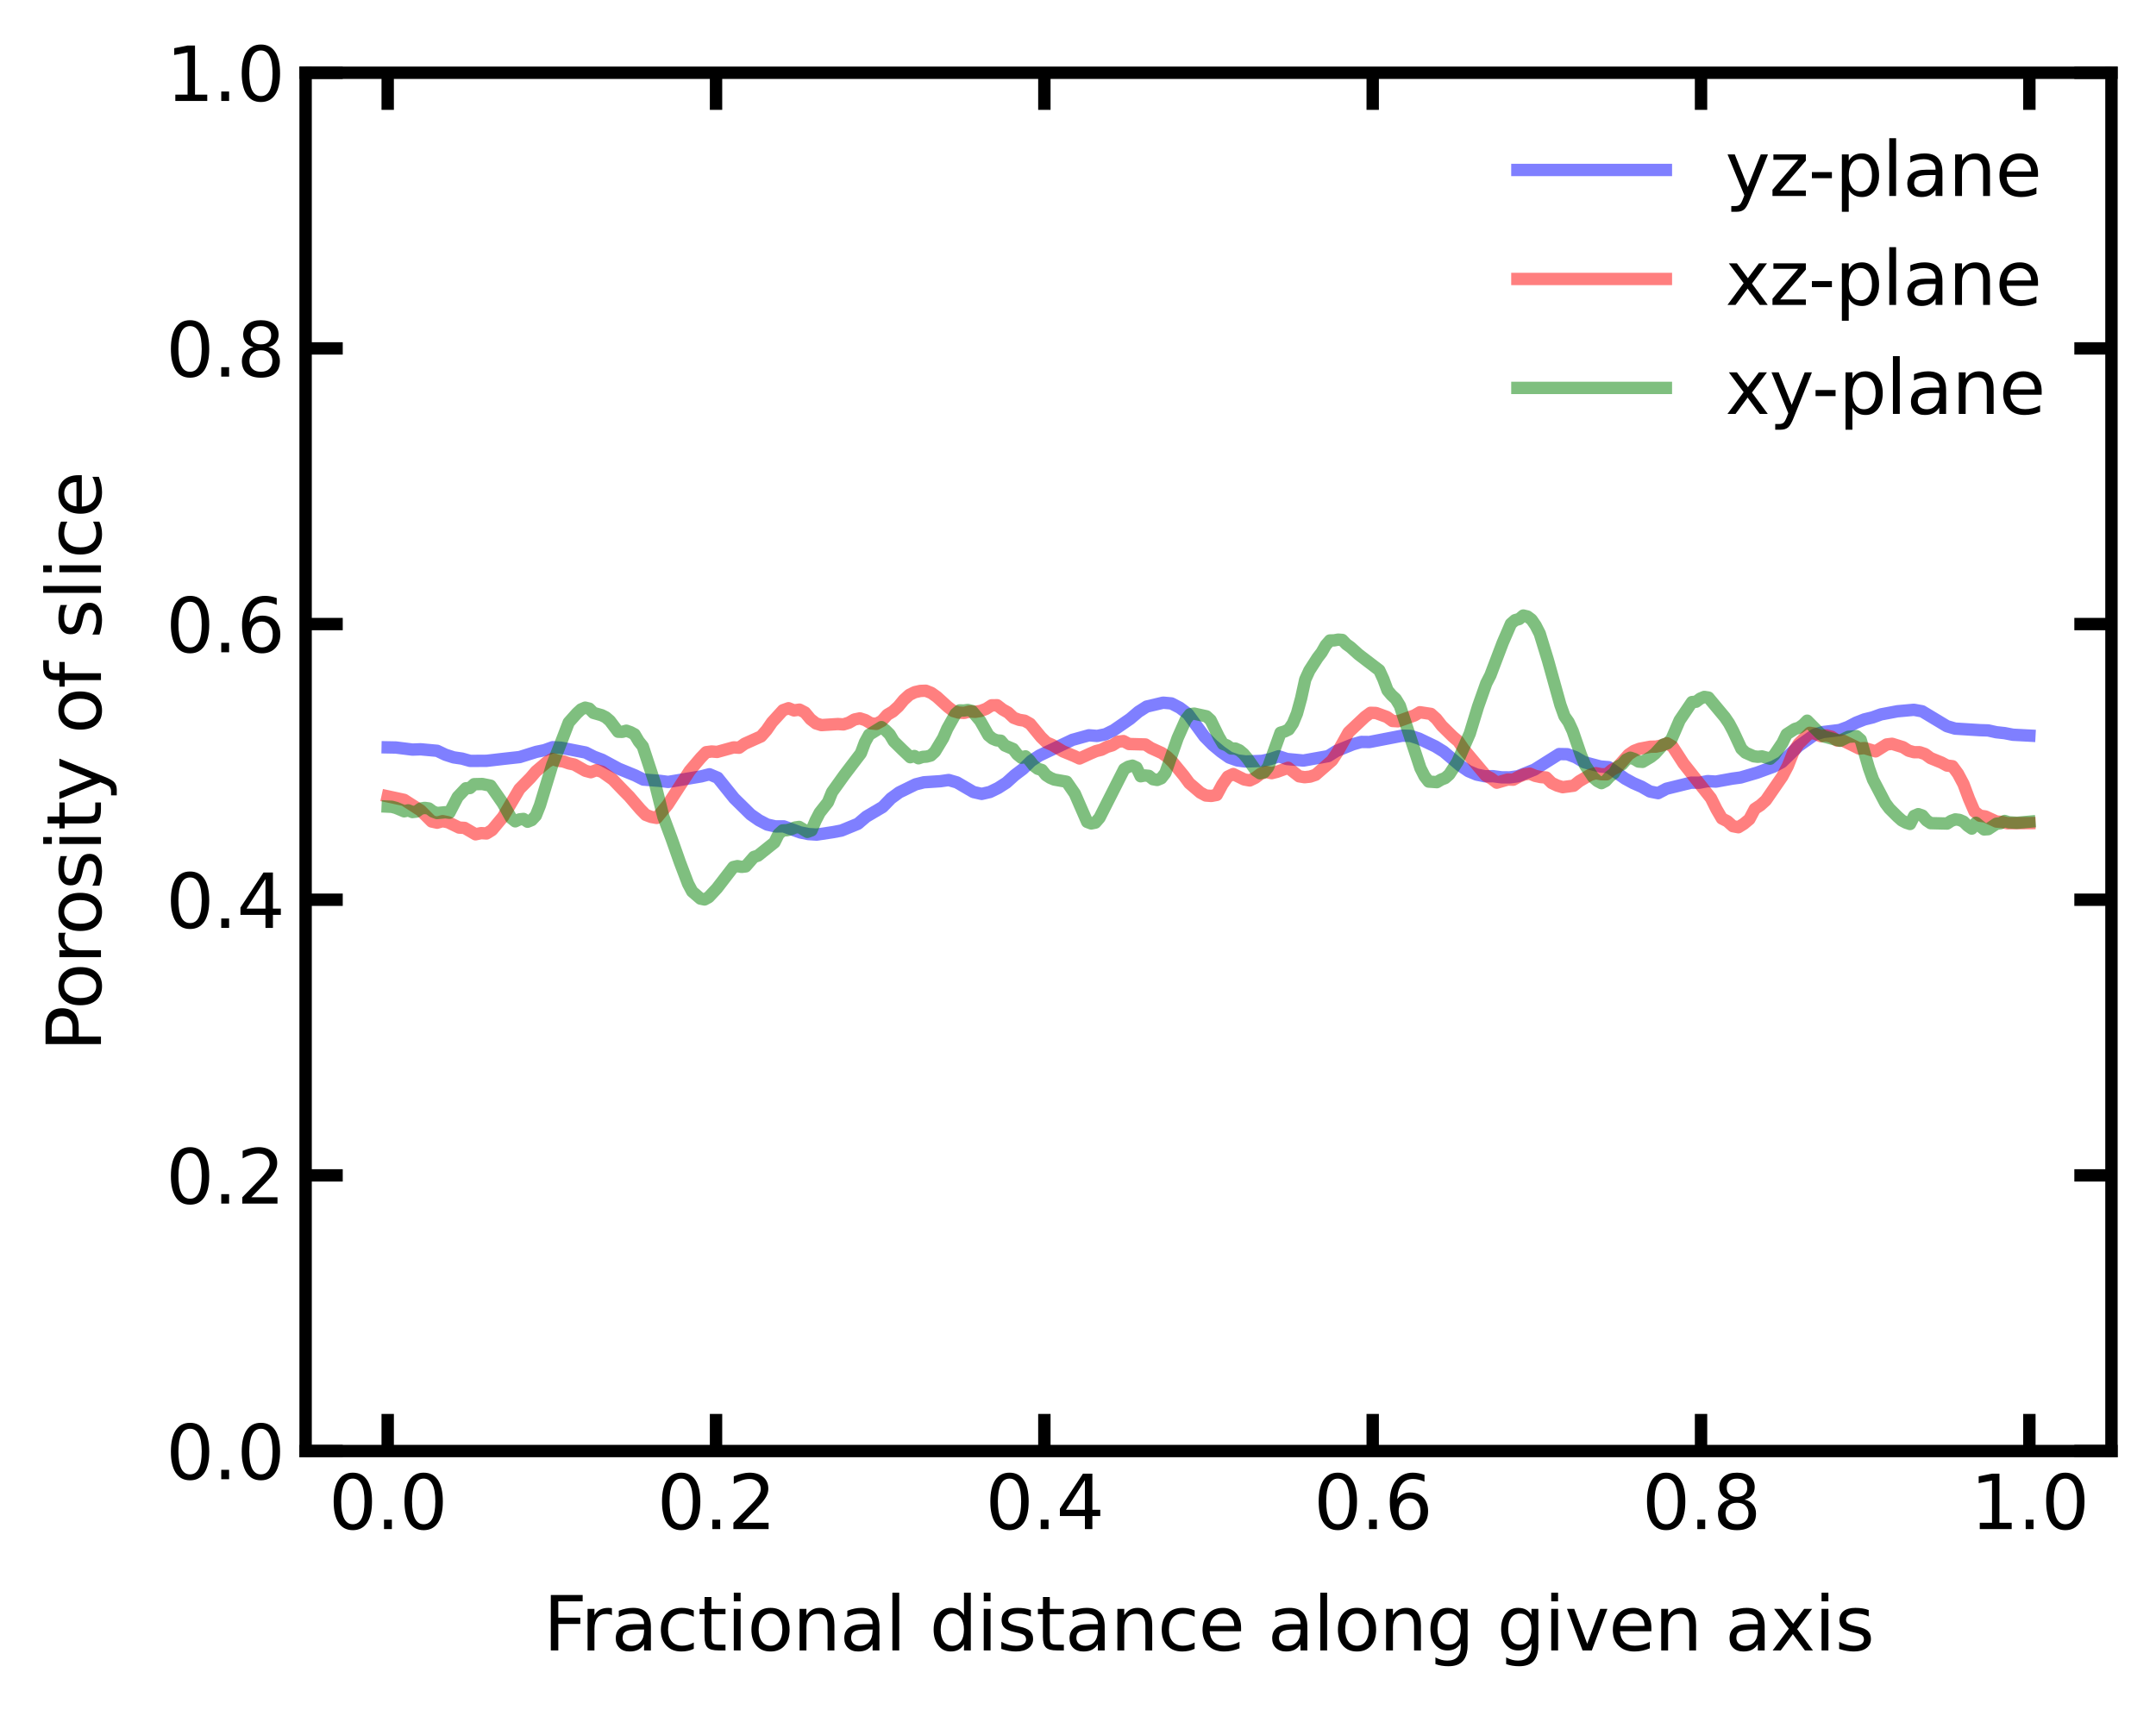 <?xml version="1.0" encoding="utf-8" standalone="no"?>
<!DOCTYPE svg PUBLIC "-//W3C//DTD SVG 1.1//EN"
  "http://www.w3.org/Graphics/SVG/1.1/DTD/svg11.dtd">
<svg xmlns:xlink="http://www.w3.org/1999/xlink" width="348.48pt" height="276.48pt" viewBox="0 0 348.48 276.48" xmlns="http://www.w3.org/2000/svg" version="1.1">
 <defs>
  <style type="text/css">*{stroke-linejoin: round; stroke-linecap: butt}</style>
 </defs>
 <g id="figure_1">
  <g id="patch_1">
   <path d="M 0 276.48 
L 348.48 276.48 
L 348.48 0 
L 0 0 
z
" style="fill: #ffffff"/>
  </g>
  <g id="axes_1">
   <g id="patch_2">
    <path d="M 49.398 234.553 
L 341.28 234.553 
L 341.28 11.759 
L 49.398 11.759 
z
" style="fill: #ffffff"/>
   </g>
   <g id="matplotlib.axis_1">
    <g id="xtick_1">
     <g id="line2d_1">
      <defs>
       <path id="m098c3b62d3" d="M 0 0 
L 0 -6 
" style="stroke: #000000; stroke-width: 2"/>
      </defs>
      <g>
       <use xlink:href="#m098c3b62d3" x="62.665" y="234.553" style="fill: #ffffff; stroke: #000000; stroke-width: 2"/>
      </g>
     </g>
     <g id="line2d_2">
      <defs>
       <path id="m987cbd6cf0" d="M 0 0 
L 0 6 
" style="stroke: #000000; stroke-width: 2"/>
      </defs>
      <g>
       <use xlink:href="#m987cbd6cf0" x="62.665" y="11.759" style="fill: #ffffff; stroke: #000000; stroke-width: 2"/>
      </g>
     </g>
     <g id="text_1">
      <!-- 0.0 -->
      <g transform="translate(53.123 247.171)scale(0.12 -0.12)">
       <defs>
        <path id="DejaVuSans-30" d="M 2034 4250 
Q 1547 4250 1301 3770 
Q 1056 3291 1056 2328 
Q 1056 1369 1301 889 
Q 1547 409 2034 409 
Q 2525 409 2770 889 
Q 3016 1369 3016 2328 
Q 3016 3291 2770 3770 
Q 2525 4250 2034 4250 
z
M 2034 4750 
Q 2819 4750 3233 4129 
Q 3647 3509 3647 2328 
Q 3647 1150 3233 529 
Q 2819 -91 2034 -91 
Q 1250 -91 836 529 
Q 422 1150 422 2328 
Q 422 3509 836 4129 
Q 1250 4750 2034 4750 
z
" transform="scale(0.016)"/>
        <path id="DejaVuSans-2e" d="M 684 794 
L 1344 794 
L 1344 0 
L 684 0 
L 684 794 
z
" transform="scale(0.016)"/>
       </defs>
       <use xlink:href="#DejaVuSans-30"/>
       <use xlink:href="#DejaVuSans-2e" x="63.623"/>
       <use xlink:href="#DejaVuSans-30" x="95.41"/>
      </g>
     </g>
    </g>
    <g id="xtick_2">
     <g id="line2d_3">
      <g>
       <use xlink:href="#m098c3b62d3" x="115.734" y="234.553" style="fill: #ffffff; stroke: #000000; stroke-width: 2"/>
      </g>
     </g>
     <g id="line2d_4">
      <g>
       <use xlink:href="#m987cbd6cf0" x="115.734" y="11.759" style="fill: #ffffff; stroke: #000000; stroke-width: 2"/>
      </g>
     </g>
     <g id="text_2">
      <!-- 0.2 -->
      <g transform="translate(106.193 247.171)scale(0.12 -0.12)">
       <defs>
        <path id="DejaVuSans-32" d="M 1228 531 
L 3431 531 
L 3431 0 
L 469 0 
L 469 531 
Q 828 903 1448 1529 
Q 2069 2156 2228 2338 
Q 2531 2678 2651 2914 
Q 2772 3150 2772 3378 
Q 2772 3750 2511 3984 
Q 2250 4219 1831 4219 
Q 1534 4219 1204 4116 
Q 875 4013 500 3803 
L 500 4441 
Q 881 4594 1212 4672 
Q 1544 4750 1819 4750 
Q 2544 4750 2975 4387 
Q 3406 4025 3406 3419 
Q 3406 3131 3298 2873 
Q 3191 2616 2906 2266 
Q 2828 2175 2409 1742 
Q 1991 1309 1228 531 
z
" transform="scale(0.016)"/>
       </defs>
       <use xlink:href="#DejaVuSans-30"/>
       <use xlink:href="#DejaVuSans-2e" x="63.623"/>
       <use xlink:href="#DejaVuSans-32" x="95.41"/>
      </g>
     </g>
    </g>
    <g id="xtick_3">
     <g id="line2d_5">
      <g>
       <use xlink:href="#m098c3b62d3" x="168.804" y="234.553" style="fill: #ffffff; stroke: #000000; stroke-width: 2"/>
      </g>
     </g>
     <g id="line2d_6">
      <g>
       <use xlink:href="#m987cbd6cf0" x="168.804" y="11.759" style="fill: #ffffff; stroke: #000000; stroke-width: 2"/>
      </g>
     </g>
     <g id="text_3">
      <!-- 0.4 -->
      <g transform="translate(159.262 247.171)scale(0.12 -0.12)">
       <defs>
        <path id="DejaVuSans-34" d="M 2419 4116 
L 825 1625 
L 2419 1625 
L 2419 4116 
z
M 2253 4666 
L 3047 4666 
L 3047 1625 
L 3713 1625 
L 3713 1100 
L 3047 1100 
L 3047 0 
L 2419 0 
L 2419 1100 
L 313 1100 
L 313 1709 
L 2253 4666 
z
" transform="scale(0.016)"/>
       </defs>
       <use xlink:href="#DejaVuSans-30"/>
       <use xlink:href="#DejaVuSans-2e" x="63.623"/>
       <use xlink:href="#DejaVuSans-34" x="95.41"/>
      </g>
     </g>
    </g>
    <g id="xtick_4">
     <g id="line2d_7">
      <g>
       <use xlink:href="#m098c3b62d3" x="221.874" y="234.553" style="fill: #ffffff; stroke: #000000; stroke-width: 2"/>
      </g>
     </g>
     <g id="line2d_8">
      <g>
       <use xlink:href="#m987cbd6cf0" x="221.874" y="11.759" style="fill: #ffffff; stroke: #000000; stroke-width: 2"/>
      </g>
     </g>
     <g id="text_4">
      <!-- 0.6 -->
      <g transform="translate(212.332 247.171)scale(0.12 -0.12)">
       <defs>
        <path id="DejaVuSans-36" d="M 2113 2584 
Q 1688 2584 1439 2293 
Q 1191 2003 1191 1497 
Q 1191 994 1439 701 
Q 1688 409 2113 409 
Q 2538 409 2786 701 
Q 3034 994 3034 1497 
Q 3034 2003 2786 2293 
Q 2538 2584 2113 2584 
z
M 3366 4563 
L 3366 3988 
Q 3128 4100 2886 4159 
Q 2644 4219 2406 4219 
Q 1781 4219 1451 3797 
Q 1122 3375 1075 2522 
Q 1259 2794 1537 2939 
Q 1816 3084 2150 3084 
Q 2853 3084 3261 2657 
Q 3669 2231 3669 1497 
Q 3669 778 3244 343 
Q 2819 -91 2113 -91 
Q 1303 -91 875 529 
Q 447 1150 447 2328 
Q 447 3434 972 4092 
Q 1497 4750 2381 4750 
Q 2619 4750 2861 4703 
Q 3103 4656 3366 4563 
z
" transform="scale(0.016)"/>
       </defs>
       <use xlink:href="#DejaVuSans-30"/>
       <use xlink:href="#DejaVuSans-2e" x="63.623"/>
       <use xlink:href="#DejaVuSans-36" x="95.41"/>
      </g>
     </g>
    </g>
    <g id="xtick_5">
     <g id="line2d_9">
      <g>
       <use xlink:href="#m098c3b62d3" x="274.943" y="234.553" style="fill: #ffffff; stroke: #000000; stroke-width: 2"/>
      </g>
     </g>
     <g id="line2d_10">
      <g>
       <use xlink:href="#m987cbd6cf0" x="274.943" y="11.759" style="fill: #ffffff; stroke: #000000; stroke-width: 2"/>
      </g>
     </g>
     <g id="text_5">
      <!-- 0.8 -->
      <g transform="translate(265.401 247.171)scale(0.12 -0.12)">
       <defs>
        <path id="DejaVuSans-38" d="M 2034 2216 
Q 1584 2216 1326 1975 
Q 1069 1734 1069 1313 
Q 1069 891 1326 650 
Q 1584 409 2034 409 
Q 2484 409 2743 651 
Q 3003 894 3003 1313 
Q 3003 1734 2745 1975 
Q 2488 2216 2034 2216 
z
M 1403 2484 
Q 997 2584 770 2862 
Q 544 3141 544 3541 
Q 544 4100 942 4425 
Q 1341 4750 2034 4750 
Q 2731 4750 3128 4425 
Q 3525 4100 3525 3541 
Q 3525 3141 3298 2862 
Q 3072 2584 2669 2484 
Q 3125 2378 3379 2068 
Q 3634 1759 3634 1313 
Q 3634 634 3220 271 
Q 2806 -91 2034 -91 
Q 1263 -91 848 271 
Q 434 634 434 1313 
Q 434 1759 690 2068 
Q 947 2378 1403 2484 
z
M 1172 3481 
Q 1172 3119 1398 2916 
Q 1625 2713 2034 2713 
Q 2441 2713 2670 2916 
Q 2900 3119 2900 3481 
Q 2900 3844 2670 4047 
Q 2441 4250 2034 4250 
Q 1625 4250 1398 4047 
Q 1172 3844 1172 3481 
z
" transform="scale(0.016)"/>
       </defs>
       <use xlink:href="#DejaVuSans-30"/>
       <use xlink:href="#DejaVuSans-2e" x="63.623"/>
       <use xlink:href="#DejaVuSans-38" x="95.41"/>
      </g>
     </g>
    </g>
    <g id="xtick_6">
     <g id="line2d_11">
      <g>
       <use xlink:href="#m098c3b62d3" x="328.013" y="234.553" style="fill: #ffffff; stroke: #000000; stroke-width: 2"/>
      </g>
     </g>
     <g id="line2d_12">
      <g>
       <use xlink:href="#m987cbd6cf0" x="328.013" y="11.759" style="fill: #ffffff; stroke: #000000; stroke-width: 2"/>
      </g>
     </g>
     <g id="text_6">
      <!-- 1.0 -->
      <g transform="translate(318.471 247.171)scale(0.12 -0.12)">
       <defs>
        <path id="DejaVuSans-31" d="M 794 531 
L 1825 531 
L 1825 4091 
L 703 3866 
L 703 4441 
L 1819 4666 
L 2450 4666 
L 2450 531 
L 3481 531 
L 3481 0 
L 794 0 
L 794 531 
z
" transform="scale(0.016)"/>
       </defs>
       <use xlink:href="#DejaVuSans-31"/>
       <use xlink:href="#DejaVuSans-2e" x="63.623"/>
       <use xlink:href="#DejaVuSans-30" x="95.41"/>
      </g>
     </g>
    </g>
    <g id="text_7">
     <!-- Fractional distance along given axis -->
     <g transform="translate(87.823 266.784)scale(0.12 -0.12)">
      <defs>
       <path id="DejaVuSans-46" d="M 628 4666 
L 3309 4666 
L 3309 4134 
L 1259 4134 
L 1259 2759 
L 3109 2759 
L 3109 2228 
L 1259 2228 
L 1259 0 
L 628 0 
L 628 4666 
z
" transform="scale(0.016)"/>
       <path id="DejaVuSans-72" d="M 2631 2963 
Q 2534 3019 2420 3045 
Q 2306 3072 2169 3072 
Q 1681 3072 1420 2755 
Q 1159 2438 1159 1844 
L 1159 0 
L 581 0 
L 581 3500 
L 1159 3500 
L 1159 2956 
Q 1341 3275 1631 3429 
Q 1922 3584 2338 3584 
Q 2397 3584 2469 3576 
Q 2541 3569 2628 3553 
L 2631 2963 
z
" transform="scale(0.016)"/>
       <path id="DejaVuSans-61" d="M 2194 1759 
Q 1497 1759 1228 1600 
Q 959 1441 959 1056 
Q 959 750 1161 570 
Q 1363 391 1709 391 
Q 2188 391 2477 730 
Q 2766 1069 2766 1631 
L 2766 1759 
L 2194 1759 
z
M 3341 1997 
L 3341 0 
L 2766 0 
L 2766 531 
Q 2569 213 2275 61 
Q 1981 -91 1556 -91 
Q 1019 -91 701 211 
Q 384 513 384 1019 
Q 384 1609 779 1909 
Q 1175 2209 1959 2209 
L 2766 2209 
L 2766 2266 
Q 2766 2663 2505 2880 
Q 2244 3097 1772 3097 
Q 1472 3097 1187 3025 
Q 903 2953 641 2809 
L 641 3341 
Q 956 3463 1253 3523 
Q 1550 3584 1831 3584 
Q 2591 3584 2966 3190 
Q 3341 2797 3341 1997 
z
" transform="scale(0.016)"/>
       <path id="DejaVuSans-63" d="M 3122 3366 
L 3122 2828 
Q 2878 2963 2633 3030 
Q 2388 3097 2138 3097 
Q 1578 3097 1268 2742 
Q 959 2388 959 1747 
Q 959 1106 1268 751 
Q 1578 397 2138 397 
Q 2388 397 2633 464 
Q 2878 531 3122 666 
L 3122 134 
Q 2881 22 2623 -34 
Q 2366 -91 2075 -91 
Q 1284 -91 818 406 
Q 353 903 353 1747 
Q 353 2603 823 3093 
Q 1294 3584 2113 3584 
Q 2378 3584 2631 3529 
Q 2884 3475 3122 3366 
z
" transform="scale(0.016)"/>
       <path id="DejaVuSans-74" d="M 1172 4494 
L 1172 3500 
L 2356 3500 
L 2356 3053 
L 1172 3053 
L 1172 1153 
Q 1172 725 1289 603 
Q 1406 481 1766 481 
L 2356 481 
L 2356 0 
L 1766 0 
Q 1100 0 847 248 
Q 594 497 594 1153 
L 594 3053 
L 172 3053 
L 172 3500 
L 594 3500 
L 594 4494 
L 1172 4494 
z
" transform="scale(0.016)"/>
       <path id="DejaVuSans-69" d="M 603 3500 
L 1178 3500 
L 1178 0 
L 603 0 
L 603 3500 
z
M 603 4863 
L 1178 4863 
L 1178 4134 
L 603 4134 
L 603 4863 
z
" transform="scale(0.016)"/>
       <path id="DejaVuSans-6f" d="M 1959 3097 
Q 1497 3097 1228 2736 
Q 959 2375 959 1747 
Q 959 1119 1226 758 
Q 1494 397 1959 397 
Q 2419 397 2687 759 
Q 2956 1122 2956 1747 
Q 2956 2369 2687 2733 
Q 2419 3097 1959 3097 
z
M 1959 3584 
Q 2709 3584 3137 3096 
Q 3566 2609 3566 1747 
Q 3566 888 3137 398 
Q 2709 -91 1959 -91 
Q 1206 -91 779 398 
Q 353 888 353 1747 
Q 353 2609 779 3096 
Q 1206 3584 1959 3584 
z
" transform="scale(0.016)"/>
       <path id="DejaVuSans-6e" d="M 3513 2113 
L 3513 0 
L 2938 0 
L 2938 2094 
Q 2938 2591 2744 2837 
Q 2550 3084 2163 3084 
Q 1697 3084 1428 2787 
Q 1159 2491 1159 1978 
L 1159 0 
L 581 0 
L 581 3500 
L 1159 3500 
L 1159 2956 
Q 1366 3272 1645 3428 
Q 1925 3584 2291 3584 
Q 2894 3584 3203 3211 
Q 3513 2838 3513 2113 
z
" transform="scale(0.016)"/>
       <path id="DejaVuSans-6c" d="M 603 4863 
L 1178 4863 
L 1178 0 
L 603 0 
L 603 4863 
z
" transform="scale(0.016)"/>
       <path id="DejaVuSans-20" transform="scale(0.016)"/>
       <path id="DejaVuSans-64" d="M 2906 2969 
L 2906 4863 
L 3481 4863 
L 3481 0 
L 2906 0 
L 2906 525 
Q 2725 213 2448 61 
Q 2172 -91 1784 -91 
Q 1150 -91 751 415 
Q 353 922 353 1747 
Q 353 2572 751 3078 
Q 1150 3584 1784 3584 
Q 2172 3584 2448 3432 
Q 2725 3281 2906 2969 
z
M 947 1747 
Q 947 1113 1208 752 
Q 1469 391 1925 391 
Q 2381 391 2643 752 
Q 2906 1113 2906 1747 
Q 2906 2381 2643 2742 
Q 2381 3103 1925 3103 
Q 1469 3103 1208 2742 
Q 947 2381 947 1747 
z
" transform="scale(0.016)"/>
       <path id="DejaVuSans-73" d="M 2834 3397 
L 2834 2853 
Q 2591 2978 2328 3040 
Q 2066 3103 1784 3103 
Q 1356 3103 1142 2972 
Q 928 2841 928 2578 
Q 928 2378 1081 2264 
Q 1234 2150 1697 2047 
L 1894 2003 
Q 2506 1872 2764 1633 
Q 3022 1394 3022 966 
Q 3022 478 2636 193 
Q 2250 -91 1575 -91 
Q 1294 -91 989 -36 
Q 684 19 347 128 
L 347 722 
Q 666 556 975 473 
Q 1284 391 1588 391 
Q 1994 391 2212 530 
Q 2431 669 2431 922 
Q 2431 1156 2273 1281 
Q 2116 1406 1581 1522 
L 1381 1569 
Q 847 1681 609 1914 
Q 372 2147 372 2553 
Q 372 3047 722 3315 
Q 1072 3584 1716 3584 
Q 2034 3584 2315 3537 
Q 2597 3491 2834 3397 
z
" transform="scale(0.016)"/>
       <path id="DejaVuSans-65" d="M 3597 1894 
L 3597 1613 
L 953 1613 
Q 991 1019 1311 708 
Q 1631 397 2203 397 
Q 2534 397 2845 478 
Q 3156 559 3463 722 
L 3463 178 
Q 3153 47 2828 -22 
Q 2503 -91 2169 -91 
Q 1331 -91 842 396 
Q 353 884 353 1716 
Q 353 2575 817 3079 
Q 1281 3584 2069 3584 
Q 2775 3584 3186 3129 
Q 3597 2675 3597 1894 
z
M 3022 2063 
Q 3016 2534 2758 2815 
Q 2500 3097 2075 3097 
Q 1594 3097 1305 2825 
Q 1016 2553 972 2059 
L 3022 2063 
z
" transform="scale(0.016)"/>
       <path id="DejaVuSans-67" d="M 2906 1791 
Q 2906 2416 2648 2759 
Q 2391 3103 1925 3103 
Q 1463 3103 1205 2759 
Q 947 2416 947 1791 
Q 947 1169 1205 825 
Q 1463 481 1925 481 
Q 2391 481 2648 825 
Q 2906 1169 2906 1791 
z
M 3481 434 
Q 3481 -459 3084 -895 
Q 2688 -1331 1869 -1331 
Q 1566 -1331 1297 -1286 
Q 1028 -1241 775 -1147 
L 775 -588 
Q 1028 -725 1275 -790 
Q 1522 -856 1778 -856 
Q 2344 -856 2625 -561 
Q 2906 -266 2906 331 
L 2906 616 
Q 2728 306 2450 153 
Q 2172 0 1784 0 
Q 1141 0 747 490 
Q 353 981 353 1791 
Q 353 2603 747 3093 
Q 1141 3584 1784 3584 
Q 2172 3584 2450 3431 
Q 2728 3278 2906 2969 
L 2906 3500 
L 3481 3500 
L 3481 434 
z
" transform="scale(0.016)"/>
       <path id="DejaVuSans-76" d="M 191 3500 
L 800 3500 
L 1894 563 
L 2988 3500 
L 3597 3500 
L 2284 0 
L 1503 0 
L 191 3500 
z
" transform="scale(0.016)"/>
       <path id="DejaVuSans-78" d="M 3513 3500 
L 2247 1797 
L 3578 0 
L 2900 0 
L 1881 1375 
L 863 0 
L 184 0 
L 1544 1831 
L 300 3500 
L 978 3500 
L 1906 2253 
L 2834 3500 
L 3513 3500 
z
" transform="scale(0.016)"/>
      </defs>
      <use xlink:href="#DejaVuSans-46"/>
      <use xlink:href="#DejaVuSans-72" x="50.27"/>
      <use xlink:href="#DejaVuSans-61" x="91.383"/>
      <use xlink:href="#DejaVuSans-63" x="152.662"/>
      <use xlink:href="#DejaVuSans-74" x="207.643"/>
      <use xlink:href="#DejaVuSans-69" x="246.852"/>
      <use xlink:href="#DejaVuSans-6f" x="274.635"/>
      <use xlink:href="#DejaVuSans-6e" x="335.816"/>
      <use xlink:href="#DejaVuSans-61" x="399.195"/>
      <use xlink:href="#DejaVuSans-6c" x="460.475"/>
      <use xlink:href="#DejaVuSans-20" x="488.258"/>
      <use xlink:href="#DejaVuSans-64" x="520.045"/>
      <use xlink:href="#DejaVuSans-69" x="583.521"/>
      <use xlink:href="#DejaVuSans-73" x="611.305"/>
      <use xlink:href="#DejaVuSans-74" x="663.404"/>
      <use xlink:href="#DejaVuSans-61" x="702.613"/>
      <use xlink:href="#DejaVuSans-6e" x="763.893"/>
      <use xlink:href="#DejaVuSans-63" x="827.271"/>
      <use xlink:href="#DejaVuSans-65" x="882.252"/>
      <use xlink:href="#DejaVuSans-20" x="943.775"/>
      <use xlink:href="#DejaVuSans-61" x="975.562"/>
      <use xlink:href="#DejaVuSans-6c" x="1036.842"/>
      <use xlink:href="#DejaVuSans-6f" x="1064.625"/>
      <use xlink:href="#DejaVuSans-6e" x="1125.807"/>
      <use xlink:href="#DejaVuSans-67" x="1189.186"/>
      <use xlink:href="#DejaVuSans-20" x="1252.662"/>
      <use xlink:href="#DejaVuSans-67" x="1284.449"/>
      <use xlink:href="#DejaVuSans-69" x="1347.926"/>
      <use xlink:href="#DejaVuSans-76" x="1375.709"/>
      <use xlink:href="#DejaVuSans-65" x="1434.889"/>
      <use xlink:href="#DejaVuSans-6e" x="1496.412"/>
      <use xlink:href="#DejaVuSans-20" x="1559.791"/>
      <use xlink:href="#DejaVuSans-61" x="1591.578"/>
      <use xlink:href="#DejaVuSans-78" x="1652.857"/>
      <use xlink:href="#DejaVuSans-69" x="1712.037"/>
      <use xlink:href="#DejaVuSans-73" x="1739.82"/>
     </g>
    </g>
   </g>
   <g id="matplotlib.axis_2">
    <g id="ytick_1">
     <g id="line2d_13">
      <defs>
       <path id="m99edda21ec" d="M 0 0 
L 6 0 
" style="stroke: #000000; stroke-width: 2"/>
      </defs>
      <g>
       <use xlink:href="#m99edda21ec" x="49.398" y="234.553" style="fill: #ffffff; stroke: #000000; stroke-width: 2"/>
      </g>
     </g>
     <g id="line2d_14">
      <defs>
       <path id="md0b30a8a3a" d="M 0 0 
L -6 0 
" style="stroke: #000000; stroke-width: 2"/>
      </defs>
      <g>
       <use xlink:href="#md0b30a8a3a" x="341.28" y="234.553" style="fill: #ffffff; stroke: #000000; stroke-width: 2"/>
      </g>
     </g>
     <g id="text_8">
      <!-- 0.0 -->
      <g transform="translate(26.814 239.112)scale(0.12 -0.12)">
       <use xlink:href="#DejaVuSans-30"/>
       <use xlink:href="#DejaVuSans-2e" x="63.623"/>
       <use xlink:href="#DejaVuSans-30" x="95.41"/>
      </g>
     </g>
    </g>
    <g id="ytick_2">
     <g id="line2d_15">
      <g>
       <use xlink:href="#m99edda21ec" x="49.398" y="189.994" style="fill: #ffffff; stroke: #000000; stroke-width: 2"/>
      </g>
     </g>
     <g id="line2d_16">
      <g>
       <use xlink:href="#md0b30a8a3a" x="341.28" y="189.994" style="fill: #ffffff; stroke: #000000; stroke-width: 2"/>
      </g>
     </g>
     <g id="text_9">
      <!-- 0.2 -->
      <g transform="translate(26.814 194.553)scale(0.12 -0.12)">
       <use xlink:href="#DejaVuSans-30"/>
       <use xlink:href="#DejaVuSans-2e" x="63.623"/>
       <use xlink:href="#DejaVuSans-32" x="95.41"/>
      </g>
     </g>
    </g>
    <g id="ytick_3">
     <g id="line2d_17">
      <g>
       <use xlink:href="#m99edda21ec" x="49.398" y="145.435" style="fill: #ffffff; stroke: #000000; stroke-width: 2"/>
      </g>
     </g>
     <g id="line2d_18">
      <g>
       <use xlink:href="#md0b30a8a3a" x="341.28" y="145.435" style="fill: #ffffff; stroke: #000000; stroke-width: 2"/>
      </g>
     </g>
     <g id="text_10">
      <!-- 0.4 -->
      <g transform="translate(26.814 149.994)scale(0.12 -0.12)">
       <use xlink:href="#DejaVuSans-30"/>
       <use xlink:href="#DejaVuSans-2e" x="63.623"/>
       <use xlink:href="#DejaVuSans-34" x="95.41"/>
      </g>
     </g>
    </g>
    <g id="ytick_4">
     <g id="line2d_19">
      <g>
       <use xlink:href="#m99edda21ec" x="49.398" y="100.876" style="fill: #ffffff; stroke: #000000; stroke-width: 2"/>
      </g>
     </g>
     <g id="line2d_20">
      <g>
       <use xlink:href="#md0b30a8a3a" x="341.28" y="100.876" style="fill: #ffffff; stroke: #000000; stroke-width: 2"/>
      </g>
     </g>
     <g id="text_11">
      <!-- 0.6 -->
      <g transform="translate(26.814 105.436)scale(0.12 -0.12)">
       <use xlink:href="#DejaVuSans-30"/>
       <use xlink:href="#DejaVuSans-2e" x="63.623"/>
       <use xlink:href="#DejaVuSans-36" x="95.41"/>
      </g>
     </g>
    </g>
    <g id="ytick_5">
     <g id="line2d_21">
      <g>
       <use xlink:href="#m99edda21ec" x="49.398" y="56.318" style="fill: #ffffff; stroke: #000000; stroke-width: 2"/>
      </g>
     </g>
     <g id="line2d_22">
      <g>
       <use xlink:href="#md0b30a8a3a" x="341.28" y="56.318" style="fill: #ffffff; stroke: #000000; stroke-width: 2"/>
      </g>
     </g>
     <g id="text_12">
      <!-- 0.8 -->
      <g transform="translate(26.814 60.877)scale(0.12 -0.12)">
       <use xlink:href="#DejaVuSans-30"/>
       <use xlink:href="#DejaVuSans-2e" x="63.623"/>
       <use xlink:href="#DejaVuSans-38" x="95.41"/>
      </g>
     </g>
    </g>
    <g id="ytick_6">
     <g id="line2d_23">
      <g>
       <use xlink:href="#m99edda21ec" x="49.398" y="11.759" style="fill: #ffffff; stroke: #000000; stroke-width: 2"/>
      </g>
     </g>
     <g id="line2d_24">
      <g>
       <use xlink:href="#md0b30a8a3a" x="341.28" y="11.759" style="fill: #ffffff; stroke: #000000; stroke-width: 2"/>
      </g>
     </g>
     <g id="text_13">
      <!-- 1.0 -->
      <g transform="translate(26.814 16.318)scale(0.12 -0.12)">
       <use xlink:href="#DejaVuSans-31"/>
       <use xlink:href="#DejaVuSans-2e" x="63.623"/>
       <use xlink:href="#DejaVuSans-30" x="95.41"/>
      </g>
     </g>
    </g>
    <g id="text_14">
     <!-- Porosity of slice -->
     <g transform="translate(16.318 169.974)rotate(-90)scale(0.12 -0.12)">
      <defs>
       <path id="DejaVuSans-50" d="M 1259 4147 
L 1259 2394 
L 2053 2394 
Q 2494 2394 2734 2622 
Q 2975 2850 2975 3272 
Q 2975 3691 2734 3919 
Q 2494 4147 2053 4147 
L 1259 4147 
z
M 628 4666 
L 2053 4666 
Q 2838 4666 3239 4311 
Q 3641 3956 3641 3272 
Q 3641 2581 3239 2228 
Q 2838 1875 2053 1875 
L 1259 1875 
L 1259 0 
L 628 0 
L 628 4666 
z
" transform="scale(0.016)"/>
       <path id="DejaVuSans-79" d="M 2059 -325 
Q 1816 -950 1584 -1140 
Q 1353 -1331 966 -1331 
L 506 -1331 
L 506 -850 
L 844 -850 
Q 1081 -850 1212 -737 
Q 1344 -625 1503 -206 
L 1606 56 
L 191 3500 
L 800 3500 
L 1894 763 
L 2988 3500 
L 3597 3500 
L 2059 -325 
z
" transform="scale(0.016)"/>
       <path id="DejaVuSans-66" d="M 2375 4863 
L 2375 4384 
L 1825 4384 
Q 1516 4384 1395 4259 
Q 1275 4134 1275 3809 
L 1275 3500 
L 2222 3500 
L 2222 3053 
L 1275 3053 
L 1275 0 
L 697 0 
L 697 3053 
L 147 3053 
L 147 3500 
L 697 3500 
L 697 3744 
Q 697 4328 969 4595 
Q 1241 4863 1831 4863 
L 2375 4863 
z
" transform="scale(0.016)"/>
      </defs>
      <use xlink:href="#DejaVuSans-50"/>
      <use xlink:href="#DejaVuSans-6f" x="56.678"/>
      <use xlink:href="#DejaVuSans-72" x="117.859"/>
      <use xlink:href="#DejaVuSans-6f" x="156.723"/>
      <use xlink:href="#DejaVuSans-73" x="217.904"/>
      <use xlink:href="#DejaVuSans-69" x="270.004"/>
      <use xlink:href="#DejaVuSans-74" x="297.787"/>
      <use xlink:href="#DejaVuSans-79" x="336.996"/>
      <use xlink:href="#DejaVuSans-20" x="396.176"/>
      <use xlink:href="#DejaVuSans-6f" x="427.963"/>
      <use xlink:href="#DejaVuSans-66" x="489.145"/>
      <use xlink:href="#DejaVuSans-20" x="524.35"/>
      <use xlink:href="#DejaVuSans-73" x="556.137"/>
      <use xlink:href="#DejaVuSans-6c" x="608.236"/>
      <use xlink:href="#DejaVuSans-69" x="636.02"/>
      <use xlink:href="#DejaVuSans-63" x="663.803"/>
      <use xlink:href="#DejaVuSans-65" x="718.783"/>
     </g>
    </g>
   </g>
   <g id="line2d_25">
    <path d="M 62.665 120.809 
L 63.998 120.833 
L 66.665 121.167 
L 67.999 121.121 
L 70.665 121.364 
L 71.999 122.001 
L 73.332 122.428 
L 74.666 122.623 
L 75.999 122.998 
L 78.666 122.981 
L 81.333 122.671 
L 83.999 122.376 
L 86.666 121.539 
L 88 121.264 
L 89.333 120.785 
L 90.666 120.863 
L 94.667 121.643 
L 96 122.317 
L 97.333 122.818 
L 100 124.255 
L 102.667 125.348 
L 104 126.017 
L 106.667 126.223 
L 108.001 126.397 
L 113.334 125.499 
L 114.668 125.159 
L 116.001 125.718 
L 118.668 129.038 
L 121.335 131.659 
L 122.668 132.589 
L 124.002 133.287 
L 125.335 133.586 
L 126.668 133.577 
L 129.335 134.555 
L 130.669 134.825 
L 132.002 134.912 
L 134.669 134.509 
L 136.002 134.255 
L 138.669 133.161 
L 140.002 132.021 
L 142.669 130.443 
L 144.003 129.065 
L 145.336 128.091 
L 148.003 126.784 
L 149.336 126.453 
L 152.003 126.279 
L 153.336 126.087 
L 154.67 126.472 
L 157.337 128.029 
L 158.67 128.33 
L 160.004 128.024 
L 161.337 127.374 
L 162.67 126.518 
L 164.004 125.313 
L 165.337 124.305 
L 166.671 122.998 
L 168.004 122.129 
L 173.338 119.595 
L 176.004 118.856 
L 177.338 118.962 
L 178.671 118.694 
L 180.005 118.039 
L 182.671 116.197 
L 184.005 115.065 
L 185.338 114.214 
L 188.005 113.585 
L 189.338 113.704 
L 190.672 114.394 
L 192.005 115.399 
L 194.672 119.058 
L 196.005 120.406 
L 197.339 121.513 
L 198.672 122.45 
L 200.006 122.922 
L 201.339 123.093 
L 204.006 122.992 
L 205.339 122.697 
L 206.673 122.248 
L 208.006 122.688 
L 210.673 122.939 
L 214.673 122.226 
L 216.007 121.394 
L 218.673 120.313 
L 220.007 119.931 
L 221.34 119.946 
L 226.674 118.915 
L 228.007 118.958 
L 229.341 119.387 
L 232.007 120.662 
L 233.341 121.489 
L 236.008 123.739 
L 237.341 124.652 
L 238.674 125.209 
L 240.008 125.478 
L 241.341 125.469 
L 242.675 125.647 
L 244.008 125.662 
L 245.341 125.478 
L 248.008 124.407 
L 252.008 121.891 
L 253.342 121.916 
L 254.675 122.409 
L 256.009 123.195 
L 258.676 123.9 
L 260.009 124.008 
L 262.676 125.87 
L 264.009 126.596 
L 265.343 127.177 
L 266.676 127.944 
L 268.009 128.208 
L 269.343 127.497 
L 273.343 126.513 
L 274.676 126.522 
L 276.01 126.264 
L 277.343 126.342 
L 280.01 125.859 
L 281.343 125.681 
L 284.01 124.899 
L 286.677 123.917 
L 288.01 123.2 
L 290.677 120.612 
L 293.344 118.728 
L 294.677 118.332 
L 297.344 118.006 
L 298.678 117.51 
L 300.011 116.815 
L 301.344 116.29 
L 302.678 115.965 
L 304.011 115.482 
L 306.678 114.976 
L 309.345 114.736 
L 310.678 114.977 
L 314.679 117.385 
L 316.012 117.777 
L 320.012 118.028 
L 321.346 118.071 
L 322.679 118.364 
L 324.012 118.509 
L 325.346 118.767 
L 328.013 118.908 
L 328.013 118.908 
" clip-path="url(#p71daf9c353)" style="fill: none; stroke: #0000ff; stroke-opacity: 0.5; stroke-width: 2; stroke-linecap: square"/>
   </g>
   <g id="line2d_26">
    <path d="M 62.665 128.723 
L 65.327 129.297 
L 67.99 131.006 
L 69.764 132.789 
L 70.652 132.984 
L 71.539 132.739 
L 72.427 132.914 
L 74.202 133.775 
L 75.089 133.828 
L 76.864 134.864 
L 77.752 134.671 
L 78.639 134.724 
L 79.526 134.176 
L 81.301 132.045 
L 83.964 127.539 
L 85.739 125.732 
L 86.626 124.693 
L 88.401 123.189 
L 89.288 122.677 
L 90.176 122.978 
L 91.063 123.089 
L 91.951 123.398 
L 92.838 123.587 
L 94.613 124.593 
L 95.501 124.824 
L 96.388 124.495 
L 97.275 124.749 
L 99.05 126.008 
L 100.825 127.848 
L 101.713 128.748 
L 103.488 130.812 
L 104.375 131.719 
L 105.263 132.056 
L 106.15 132.215 
L 107.925 130.074 
L 111.475 124.607 
L 113.25 122.515 
L 114.137 121.591 
L 115.024 121.476 
L 115.912 121.546 
L 118.574 120.811 
L 119.462 120.867 
L 120.349 120.232 
L 123.012 119.034 
L 123.899 118.026 
L 124.786 116.745 
L 126.561 114.801 
L 127.449 114.481 
L 128.336 114.834 
L 129.224 114.709 
L 130.111 115.171 
L 130.999 116.241 
L 131.886 116.934 
L 132.773 117.21 
L 135.436 117.04 
L 136.323 117.099 
L 137.211 116.82 
L 138.098 116.305 
L 138.986 116.121 
L 139.873 116.405 
L 140.761 116.926 
L 141.648 117.012 
L 142.535 116.533 
L 143.423 115.536 
L 144.31 115.013 
L 145.198 114.202 
L 146.085 113.133 
L 146.973 112.325 
L 147.86 111.888 
L 148.748 111.687 
L 149.635 111.654 
L 150.522 112.005 
L 151.41 112.632 
L 153.185 114.244 
L 154.072 114.929 
L 154.96 115.185 
L 155.847 115.238 
L 156.735 115.002 
L 157.622 115.066 
L 158.51 114.921 
L 159.397 114.578 
L 160.284 114.01 
L 161.172 114.002 
L 162.059 114.687 
L 162.947 115.188 
L 163.834 116.024 
L 164.722 116.355 
L 165.609 116.5 
L 166.497 116.998 
L 168.272 119.159 
L 169.159 120.02 
L 170.046 120.399 
L 171.821 121.46 
L 173.596 122.192 
L 174.484 122.607 
L 176.259 121.794 
L 177.146 121.415 
L 178.033 121.192 
L 178.921 120.738 
L 179.808 120.466 
L 180.696 119.903 
L 181.583 119.792 
L 182.471 120.265 
L 185.133 120.34 
L 186.021 120.917 
L 187.795 121.727 
L 188.683 122.362 
L 189.57 123.234 
L 191.345 125.392 
L 192.233 126.598 
L 194.008 128.116 
L 194.895 128.592 
L 195.782 128.659 
L 196.67 128.494 
L 197.557 126.835 
L 198.445 125.545 
L 199.332 125.122 
L 201.107 125.999 
L 201.995 126.158 
L 202.882 125.732 
L 203.77 125.069 
L 204.657 124.782 
L 205.544 124.977 
L 206.432 124.752 
L 208.207 124.108 
L 209.982 125.49 
L 210.869 125.632 
L 211.757 125.537 
L 212.644 125.239 
L 215.306 122.922 
L 216.194 121.563 
L 217.969 118.385 
L 220.631 115.879 
L 221.519 115.222 
L 222.406 115.252 
L 224.181 115.901 
L 225.068 116.542 
L 225.956 116.595 
L 228.618 115.648 
L 229.506 115.13 
L 231.28 115.4 
L 232.168 116.199 
L 233.055 117.335 
L 234.83 119.079 
L 235.718 119.833 
L 236.605 121.137 
L 240.155 125.364 
L 241.042 125.838 
L 241.93 126.517 
L 243.705 126.005 
L 244.592 126.033 
L 245.48 125.542 
L 246.367 125.183 
L 247.255 125.055 
L 248.142 125.417 
L 249.03 125.609 
L 249.917 125.684 
L 250.804 126.559 
L 251.692 126.982 
L 252.579 127.244 
L 254.354 127.007 
L 255.242 126.294 
L 257.017 125.25 
L 257.904 124.98 
L 258.791 125.144 
L 259.679 125.164 
L 260.566 124.431 
L 261.454 123.986 
L 263.229 121.975 
L 264.116 121.376 
L 265.004 121.039 
L 266.779 120.702 
L 267.666 120.688 
L 268.553 120.51 
L 269.441 120.156 
L 270.328 120.655 
L 272.103 123.404 
L 276.54 129.015 
L 277.428 130.789 
L 278.315 132.307 
L 279.203 132.755 
L 280.09 133.549 
L 280.978 133.719 
L 281.865 133.165 
L 282.753 132.424 
L 283.64 130.75 
L 284.528 130.171 
L 285.415 129.372 
L 288.077 125.515 
L 288.965 123.83 
L 289.852 121.591 
L 290.74 120.204 
L 292.515 118.458 
L 293.402 118.6 
L 294.289 118.99 
L 295.177 118.881 
L 296.064 119.104 
L 296.952 119.708 
L 297.839 119.694 
L 300.502 121 
L 301.389 120.925 
L 303.164 121.454 
L 304.939 120.34 
L 305.826 120.232 
L 307.601 120.786 
L 308.489 121.348 
L 309.376 121.593 
L 310.264 121.588 
L 311.151 121.889 
L 312.039 122.543 
L 313.813 123.267 
L 314.701 123.749 
L 315.588 123.858 
L 316.476 125.069 
L 317.363 126.74 
L 318.251 129.116 
L 319.138 131.171 
L 320.026 131.859 
L 320.913 131.981 
L 322.688 132.803 
L 323.575 132.858 
L 324.463 133.073 
L 328.013 133.048 
L 328.013 133.048 
" clip-path="url(#p71daf9c353)" style="fill: none; stroke: #ff0000; stroke-opacity: 0.5; stroke-width: 2; stroke-linecap: square"/>
   </g>
   <g id="line2d_27">
    <path d="M 62.665 130.385 
L 63.33 130.415 
L 63.995 130.59 
L 65.325 131.147 
L 65.99 130.991 
L 66.655 131.265 
L 67.32 131.187 
L 67.985 130.705 
L 68.65 130.593 
L 69.315 130.686 
L 69.98 131.18 
L 70.645 131.425 
L 71.975 131.295 
L 72.64 131.381 
L 73.97 128.826 
L 75.3 127.422 
L 75.966 127.378 
L 76.631 126.761 
L 77.961 126.732 
L 79.291 127.003 
L 80.621 128.904 
L 81.286 129.873 
L 82.616 132.235 
L 83.281 132.766 
L 83.946 132.45 
L 84.611 132.376 
L 85.276 132.832 
L 85.941 132.561 
L 86.606 131.845 
L 87.271 130.181 
L 89.266 123.627 
L 90.596 120.241 
L 91.926 116.78 
L 93.256 115.291 
L 93.921 114.675 
L 94.586 114.389 
L 95.251 114.552 
L 95.916 115.232 
L 97.247 115.611 
L 97.912 115.945 
L 98.577 116.517 
L 99.907 118.28 
L 100.572 118.303 
L 101.237 118.113 
L 101.902 118.347 
L 102.567 118.7 
L 103.232 119.821 
L 103.897 120.649 
L 105.892 126.72 
L 107.222 132.023 
L 108.552 135.577 
L 109.882 139.353 
L 111.212 142.851 
L 111.877 144.106 
L 113.207 145.253 
L 113.872 145.394 
L 114.537 145.038 
L 115.867 143.612 
L 118.528 140.159 
L 119.193 140.006 
L 119.858 140.125 
L 120.523 140.051 
L 121.853 138.525 
L 122.518 138.306 
L 125.178 136.178 
L 125.843 134.83 
L 126.508 134.229 
L 127.173 134.199 
L 127.838 134.039 
L 128.503 133.764 
L 129.168 133.668 
L 130.498 134.47 
L 131.163 134.225 
L 131.828 132.643 
L 132.493 131.366 
L 133.823 129.676 
L 134.488 128.042 
L 136.483 125.261 
L 139.144 121.763 
L 139.809 119.981 
L 140.474 118.77 
L 142.469 117.534 
L 143.134 118.043 
L 143.799 118.707 
L 144.464 119.825 
L 145.794 121.136 
L 147.124 122.398 
L 147.789 122.205 
L 148.454 122.573 
L 149.119 122.35 
L 149.784 122.302 
L 150.449 122.124 
L 151.114 121.511 
L 152.444 119.309 
L 153.109 117.783 
L 154.439 115.41 
L 155.104 114.831 
L 155.769 114.853 
L 156.434 114.764 
L 157.099 114.927 
L 158.429 116.52 
L 159.76 118.856 
L 160.425 119.398 
L 161.09 119.676 
L 161.755 119.732 
L 162.42 120.508 
L 163.75 121.069 
L 164.415 121.938 
L 165.08 122.48 
L 165.745 122.261 
L 166.41 122.918 
L 167.075 123.772 
L 167.74 124.266 
L 168.405 124.47 
L 169.07 125.298 
L 169.735 125.725 
L 170.4 126.011 
L 172.395 126.36 
L 173.725 128.284 
L 175.72 132.858 
L 176.385 133.107 
L 177.05 132.97 
L 177.715 132.201 
L 181.706 124.325 
L 182.371 123.936 
L 183.036 123.768 
L 183.701 124.073 
L 184.366 125.48 
L 185.031 125.35 
L 185.696 125.417 
L 186.361 125.956 
L 187.026 126.078 
L 187.691 125.807 
L 188.356 124.964 
L 190.351 119.287 
L 191.681 116.301 
L 192.346 115.458 
L 193.011 115.354 
L 195.006 115.789 
L 195.671 116.398 
L 197.001 119.12 
L 197.666 120.248 
L 198.331 120.497 
L 198.996 120.987 
L 199.661 120.998 
L 200.326 121.288 
L 200.992 121.849 
L 201.657 122.651 
L 202.987 124.559 
L 203.652 124.998 
L 204.317 124.834 
L 204.982 123.991 
L 206.977 118.433 
L 207.642 118.236 
L 208.307 117.913 
L 208.972 116.932 
L 209.637 115.313 
L 210.302 112.881 
L 210.967 109.848 
L 211.632 108.392 
L 212.962 106.324 
L 213.627 105.455 
L 214.292 104.289 
L 214.957 103.528 
L 215.622 103.517 
L 216.287 103.394 
L 216.952 103.442 
L 217.617 104.137 
L 218.282 104.612 
L 219.612 105.804 
L 222.938 108.344 
L 223.603 109.796 
L 224.268 111.589 
L 224.933 112.373 
L 225.598 112.982 
L 226.263 114.077 
L 229.588 124.169 
L 230.253 125.48 
L 230.918 126.338 
L 232.248 126.431 
L 232.913 126.034 
L 233.578 125.77 
L 234.243 125.191 
L 235.573 123.148 
L 237.568 118.57 
L 238.898 114.222 
L 240.228 110.457 
L 240.893 109.161 
L 242.889 103.903 
L 244.219 100.828 
L 244.884 100.249 
L 245.549 100.06 
L 246.214 99.499 
L 246.879 99.655 
L 247.544 100.152 
L 248.209 101.118 
L 248.874 102.421 
L 250.204 106.754 
L 252.199 113.91 
L 252.864 115.766 
L 253.529 116.721 
L 254.194 118.147 
L 255.524 122.02 
L 256.189 123.657 
L 257.519 125.658 
L 258.184 126.245 
L 258.849 126.591 
L 259.514 126.241 
L 260.179 125.517 
L 260.844 124.998 
L 261.509 123.913 
L 262.174 123.561 
L 262.839 122.796 
L 263.505 122.48 
L 264.17 122.703 
L 264.835 123.1 
L 265.5 123.152 
L 266.83 122.361 
L 267.495 121.834 
L 268.825 120.371 
L 269.49 120.159 
L 270.155 119.517 
L 271.485 116.431 
L 273.48 113.487 
L 274.145 113.431 
L 274.81 112.93 
L 275.475 112.655 
L 276.14 112.759 
L 278.8 115.948 
L 279.465 116.925 
L 280.13 118.173 
L 281.46 121.028 
L 282.125 121.663 
L 283.455 122.25 
L 284.121 122.331 
L 284.786 122.268 
L 286.116 122.64 
L 286.781 122.042 
L 288.111 120.066 
L 288.776 118.692 
L 290.106 117.835 
L 290.771 117.634 
L 291.436 117.166 
L 292.101 116.494 
L 294.096 118.507 
L 294.761 119.034 
L 297.421 119.747 
L 298.751 119.101 
L 300.081 119.004 
L 300.746 119.584 
L 302.076 124.162 
L 302.741 126.019 
L 304.736 129.825 
L 305.402 130.712 
L 306.732 132.034 
L 307.397 132.621 
L 308.062 132.974 
L 308.727 133.193 
L 309.392 131.889 
L 310.057 131.603 
L 310.722 131.837 
L 311.387 132.617 
L 312.052 133.059 
L 314.712 133.122 
L 315.377 132.691 
L 316.042 132.45 
L 316.707 132.532 
L 317.372 132.821 
L 318.037 133.479 
L 318.702 133.939 
L 319.367 133.003 
L 320.697 134.076 
L 321.362 134.028 
L 322.692 133.152 
L 323.357 133.07 
L 324.022 132.706 
L 324.687 132.925 
L 326.018 133.007 
L 328.013 132.825 
L 328.013 132.825 
" clip-path="url(#p71daf9c353)" style="fill: none; stroke: #008000; stroke-opacity: 0.5; stroke-width: 2; stroke-linecap: square"/>
   </g>
   <g id="patch_3">
    <path d="M 49.398 234.553 
L 49.398 11.759 
" style="fill: none; stroke: #000000; stroke-width: 2; stroke-linejoin: miter; stroke-linecap: square"/>
   </g>
   <g id="patch_4">
    <path d="M 341.28 234.553 
L 341.28 11.759 
" style="fill: none; stroke: #000000; stroke-width: 2; stroke-linejoin: miter; stroke-linecap: square"/>
   </g>
   <g id="patch_5">
    <path d="M 49.398 234.553 
L 341.28 234.553 
" style="fill: none; stroke: #000000; stroke-width: 2; stroke-linejoin: miter; stroke-linecap: square"/>
   </g>
   <g id="patch_6">
    <path d="M 49.398 11.759 
L 341.28 11.759 
" style="fill: none; stroke: #000000; stroke-width: 2; stroke-linejoin: miter; stroke-linecap: square"/>
   </g>
   <g id="legend_1">
    <g id="line2d_28">
     <path d="M 245.261 27.477 
L 257.261 27.477 
L 269.261 27.477 
" style="fill: none; stroke: #0000ff; stroke-opacity: 0.5; stroke-width: 2; stroke-linecap: square"/>
    </g>
    <g id="text_15">
     <!-- yz-plane -->
     <g transform="translate(278.861 31.677)scale(0.12 -0.12)">
      <defs>
       <path id="DejaVuSans-7a" d="M 353 3500 
L 3084 3500 
L 3084 2975 
L 922 459 
L 3084 459 
L 3084 0 
L 275 0 
L 275 525 
L 2438 3041 
L 353 3041 
L 353 3500 
z
" transform="scale(0.016)"/>
       <path id="DejaVuSans-2d" d="M 313 2009 
L 1997 2009 
L 1997 1497 
L 313 1497 
L 313 2009 
z
" transform="scale(0.016)"/>
       <path id="DejaVuSans-70" d="M 1159 525 
L 1159 -1331 
L 581 -1331 
L 581 3500 
L 1159 3500 
L 1159 2969 
Q 1341 3281 1617 3432 
Q 1894 3584 2278 3584 
Q 2916 3584 3314 3078 
Q 3713 2572 3713 1747 
Q 3713 922 3314 415 
Q 2916 -91 2278 -91 
Q 1894 -91 1617 61 
Q 1341 213 1159 525 
z
M 3116 1747 
Q 3116 2381 2855 2742 
Q 2594 3103 2138 3103 
Q 1681 3103 1420 2742 
Q 1159 2381 1159 1747 
Q 1159 1113 1420 752 
Q 1681 391 2138 391 
Q 2594 391 2855 752 
Q 3116 1113 3116 1747 
z
" transform="scale(0.016)"/>
      </defs>
      <use xlink:href="#DejaVuSans-79"/>
      <use xlink:href="#DejaVuSans-7a" x="59.18"/>
      <use xlink:href="#DejaVuSans-2d" x="111.67"/>
      <use xlink:href="#DejaVuSans-70" x="147.754"/>
      <use xlink:href="#DejaVuSans-6c" x="211.23"/>
      <use xlink:href="#DejaVuSans-61" x="239.014"/>
      <use xlink:href="#DejaVuSans-6e" x="300.293"/>
      <use xlink:href="#DejaVuSans-65" x="363.672"/>
     </g>
    </g>
    <g id="line2d_29">
     <path d="M 245.261 45.091 
L 257.261 45.091 
L 269.261 45.091 
" style="fill: none; stroke: #ff0000; stroke-opacity: 0.5; stroke-width: 2; stroke-linecap: square"/>
    </g>
    <g id="text_16">
     <!-- xz-plane -->
     <g transform="translate(278.861 49.291)scale(0.12 -0.12)">
      <use xlink:href="#DejaVuSans-78"/>
      <use xlink:href="#DejaVuSans-7a" x="59.18"/>
      <use xlink:href="#DejaVuSans-2d" x="111.67"/>
      <use xlink:href="#DejaVuSans-70" x="147.754"/>
      <use xlink:href="#DejaVuSans-6c" x="211.23"/>
      <use xlink:href="#DejaVuSans-61" x="239.014"/>
      <use xlink:href="#DejaVuSans-6e" x="300.293"/>
      <use xlink:href="#DejaVuSans-65" x="363.672"/>
     </g>
    </g>
    <g id="line2d_30">
     <path d="M 245.261 62.705 
L 257.261 62.705 
L 269.261 62.705 
" style="fill: none; stroke: #008000; stroke-opacity: 0.5; stroke-width: 2; stroke-linecap: square"/>
    </g>
    <g id="text_17">
     <!-- xy-plane -->
     <g transform="translate(278.861 66.905)scale(0.12 -0.12)">
      <use xlink:href="#DejaVuSans-78"/>
      <use xlink:href="#DejaVuSans-79" x="59.18"/>
      <use xlink:href="#DejaVuSans-2d" x="116.609"/>
      <use xlink:href="#DejaVuSans-70" x="152.693"/>
      <use xlink:href="#DejaVuSans-6c" x="216.17"/>
      <use xlink:href="#DejaVuSans-61" x="243.953"/>
      <use xlink:href="#DejaVuSans-6e" x="305.232"/>
      <use xlink:href="#DejaVuSans-65" x="368.611"/>
     </g>
    </g>
   </g>
  </g>
 </g>
 <defs>
  <clipPath id="p71daf9c353">
   <rect x="49.398" y="11.759" width="291.882" height="222.793"/>
  </clipPath>
 </defs>
</svg>
